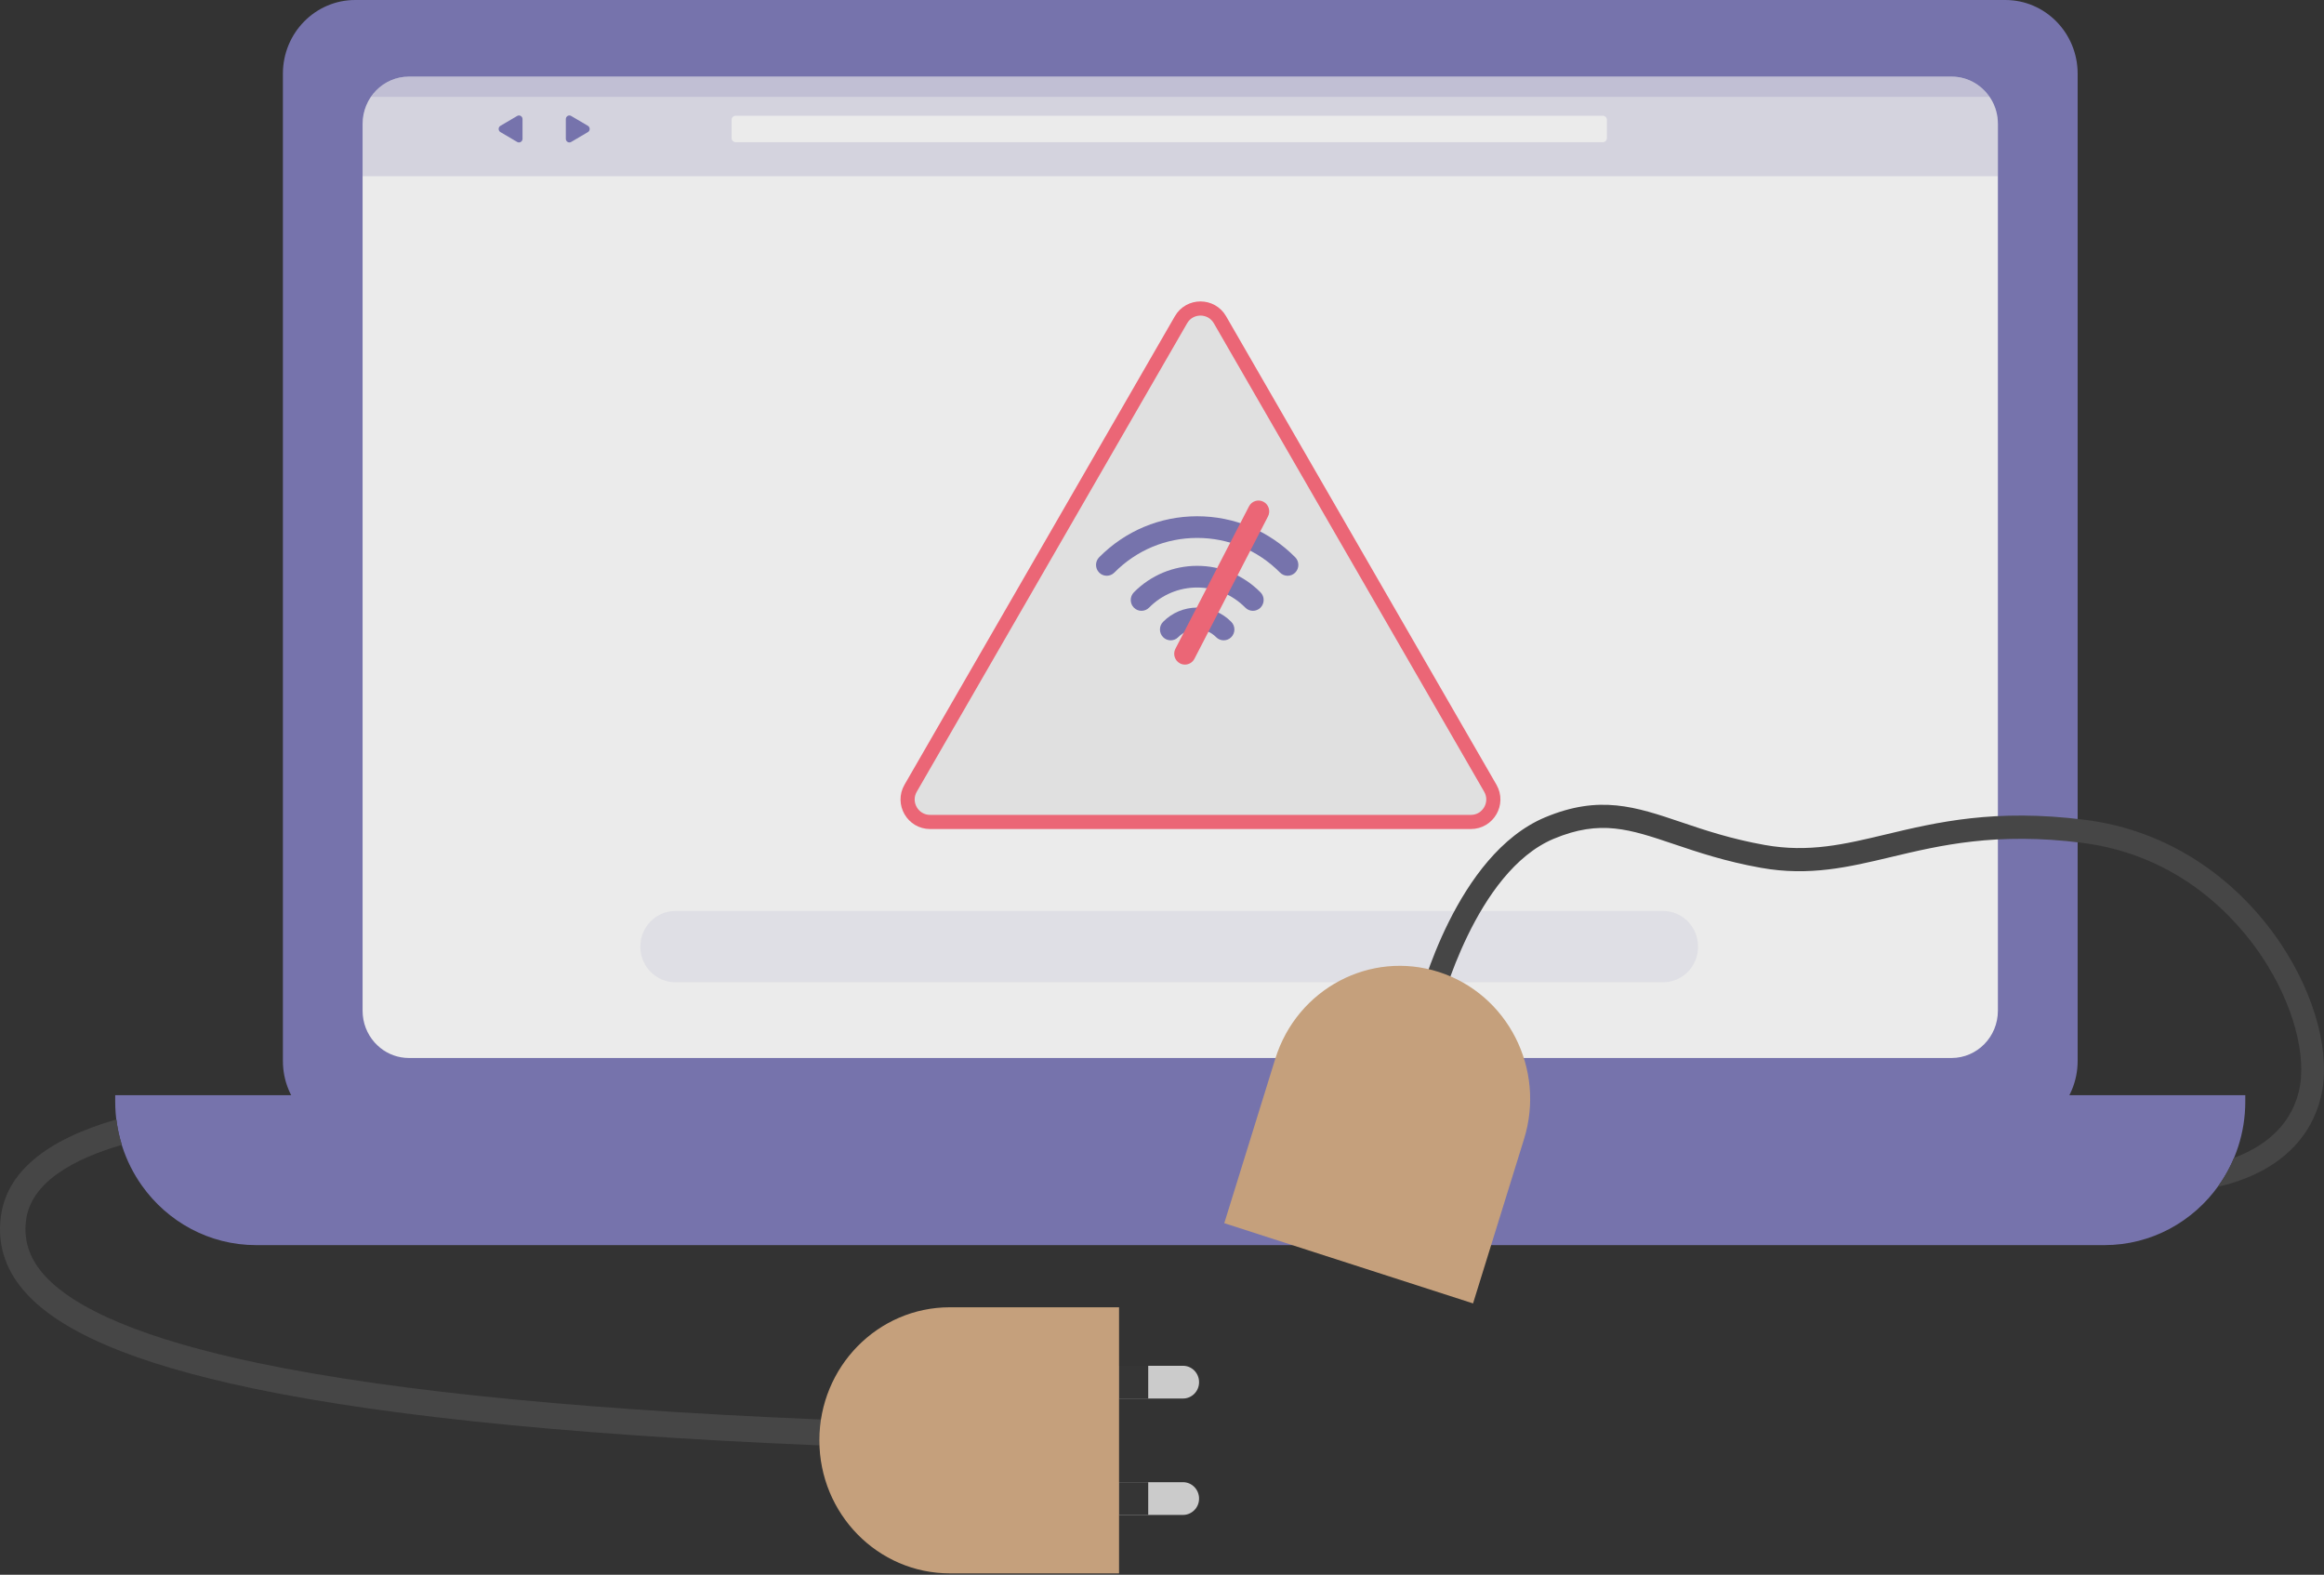 <svg width="493" height="334" viewBox="0 0 493 334" fill="none" xmlns="http://www.w3.org/2000/svg">
<rect x="0" y="0" width="493" height="334" fill="#333333" stroke="none"/>
<g opacity="0.9">
<path d="M440.74 15.626V225.024C440.74 233.659 433.871 240.65 425.412 240.65H75.341C66.871 240.65 60.013 233.647 60.013 225.024V15.626C60.013 6.991 66.882 0 75.341 0H425.401C433.871 0 440.74 6.991 440.74 15.626Z" fill="#7D7AB9"/>
<path d="M423.823 26.274V214.375C423.823 219.907 419.417 224.398 413.99 224.398H86.752C84.458 224.398 82.346 223.6 80.677 222.257C80.234 221.898 79.826 221.505 79.44 221.076C77.873 219.305 76.919 216.956 76.919 214.375V26.274C76.919 20.741 81.324 16.25 86.752 16.25H413.99C415.807 16.25 417.51 16.748 418.963 17.627C420.337 18.449 421.495 19.607 422.335 20.973C423.289 22.512 423.823 24.329 423.823 26.274Z" fill="white"/>
<path d="M476.302 232.293V233.636C476.302 240.291 474.201 246.46 470.648 251.461C465.22 259.112 456.387 264.089 446.418 264.089H54.325C44.356 264.089 35.522 259.112 30.095 251.461C26.541 246.449 24.44 240.291 24.44 233.636V232.293H476.302Z" fill="#7D7AB9"/>
<path d="M199.737 232.293V232.594C199.737 235.001 201.327 236.958 203.28 236.958H295.521C297.474 236.958 299.063 235.001 299.063 232.594V232.293H199.737Z" fill="#7D7AB9"/>
<path opacity="0.2" d="M423.823 26.275V37.375H76.919V26.275C76.919 24.134 77.566 22.166 78.69 20.545C80.461 17.953 83.413 16.263 86.752 16.263H413.99C417.328 16.263 420.28 17.953 422.04 20.545C423.175 22.166 423.823 24.134 423.823 26.275Z" fill="#7D7AB9"/>
<path d="M340.029 30.152H156.046C155.569 30.152 155.194 29.758 155.194 29.284V25.418C155.194 24.943 155.58 24.55 156.046 24.55H340.029C340.494 24.55 340.88 24.943 340.88 25.418V29.284C340.88 29.77 340.494 30.152 340.029 30.152Z" fill="white"/>
<path d="M110.845 27.351V29.434C110.845 30.036 110.209 30.407 109.709 30.106L107.938 29.064L106.167 28.022C105.656 27.721 105.656 26.98 106.167 26.68L107.938 25.638L109.709 24.596C110.22 24.295 110.845 24.666 110.845 25.267V27.351Z" fill="#7D7AB9"/>
<path d="M120.031 27.351V29.434C120.031 30.036 120.667 30.407 121.166 30.106L122.937 29.064L124.709 28.022C125.22 27.721 125.22 26.98 124.709 26.68L122.937 25.638L121.166 24.596C120.655 24.295 120.031 24.666 120.031 25.267V27.351Z" fill="#7D7AB9"/>
<path opacity="0.2" d="M422.051 20.534H78.702C80.473 17.941 83.425 16.251 86.763 16.251H414.001C417.339 16.251 420.28 17.941 422.051 20.534Z" fill="#7D7AB9"/>
<path opacity="0.1" d="M352.814 208.334H143.25C139.151 208.334 135.836 204.943 135.836 200.776C135.836 196.598 139.163 193.218 143.25 193.218H352.803C356.901 193.218 360.217 196.609 360.217 200.776C360.228 204.955 356.913 208.334 352.814 208.334Z" fill="#7D7AB9"/>
<path d="M492.289 232.896C490.348 240.616 484.921 246.462 476.609 249.818C474.407 250.71 472.283 251.311 470.455 251.716C470.523 251.624 470.58 251.543 470.648 251.45C471.943 249.633 473.044 247.665 473.918 245.57C479.402 243.533 485.647 239.528 487.623 231.669C489.519 224.111 486.453 212.814 479.811 202.871C474.543 195 462.587 181.4 441.684 178.761C423.438 176.458 411.584 179.293 401.127 181.782C392.237 183.9 383.834 185.903 373.559 184.062C366.02 182.72 360.218 180.763 355.108 179.039C345.707 175.867 339.496 173.772 329.63 177.893C312.996 184.838 305.582 213.636 305.502 213.925L300.824 212.71C301.153 211.425 308.908 181.226 327.802 173.344C339.315 168.541 346.956 171.11 356.619 174.374C361.569 176.053 367.189 177.939 374.388 179.224C383.698 180.879 391.26 179.085 400.014 176.99C410.869 174.397 423.165 171.469 442.263 173.877C451.187 174.999 459.499 178.124 466.981 183.159C473.498 187.546 479.3 193.403 483.785 200.093C491.302 211.332 494.56 223.902 492.289 232.896Z" fill="#484848"/>
<path d="M259.71 259.437L270.531 224.562C275.141 209.712 290.696 201.471 305.263 206.17C319.831 210.87 327.915 226.727 323.305 241.577L312.485 276.452C290.56 269.391 281.715 266.544 259.71 259.437Z" fill="#D5AC84"/>
<path d="M254.363 293.155C254.363 294.116 253.988 294.984 253.364 295.609C252.751 296.234 251.899 296.627 250.957 296.627H237.389V289.683H250.957C252.83 289.683 254.363 291.234 254.363 293.155Z" fill="#DCDCDC"/>
<path d="M254.363 317.844C254.363 318.804 253.988 319.672 253.364 320.297C252.751 320.922 251.899 321.316 250.957 321.316H237.389V314.371H250.957C252.83 314.371 254.363 315.922 254.363 317.844Z" fill="#DCDCDC"/>
<path d="M243.577 289.683H237.389V296.627H243.577V289.683Z" fill="#353535"/>
<path d="M243.577 314.371H237.389V321.316H243.577V314.371Z" fill="#353535"/>
<path d="M183.535 301.43L183.354 306.928C127.116 304.914 83.494 300.736 53.723 294.497C28.188 289.149 12.201 282.286 4.832 273.489C1.051 268.975 -0.527 263.836 0.154 258.233C1.29 248.777 9.533 241.809 24.691 237.434C24.918 239.286 25.304 241.091 25.849 242.816C15.675 245.802 6.49 250.745 5.513 258.905C5.025 262.979 6.149 266.579 8.942 269.924C15.403 277.644 30.833 284.091 54.813 289.115C84.289 295.296 127.593 299.439 183.535 301.43Z" fill="#484848"/>
<path d="M237.388 333.713H201.497C186.215 333.713 173.816 321.085 173.816 305.494C173.816 289.914 186.203 277.274 201.497 277.274H237.388C237.388 300.736 237.388 310.181 237.388 333.713Z" fill="#D5AC84"/>
<path d="M250.531 67.819L193.178 167.181C191.343 170.362 193.637 174.339 197.31 174.339H312.015C315.688 174.339 317.982 170.362 316.146 167.181L258.795 67.819C256.959 64.638 252.367 64.638 250.531 67.819Z" fill="#F3F3F3" stroke="#FF6C7D" stroke-width="3" stroke-miterlimit="10"/>
<path d="M259.586 135.812C259.003 135.812 258.42 135.588 257.976 135.139C256.906 134.058 255.48 133.463 253.964 133.463C252.447 133.463 251.023 134.059 249.952 135.139C249.063 136.037 247.622 136.037 246.732 135.139C245.844 134.242 245.844 132.787 246.732 131.89C248.663 129.941 251.231 128.868 253.963 128.868C256.695 128.868 259.263 129.941 261.193 131.89C262.082 132.787 262.082 134.242 261.193 135.139C260.751 135.588 260.168 135.812 259.586 135.812Z" fill="#7D7AB9"/>
<path d="M265.785 129.555C265.202 129.555 264.62 129.331 264.175 128.881C261.45 126.127 257.824 124.611 253.965 124.611C250.106 124.611 246.48 126.127 243.755 128.881C242.867 129.779 241.424 129.78 240.537 128.883C239.647 127.985 239.647 126.53 240.535 125.632C244.12 122.009 248.89 120.014 253.965 120.014C259.041 120.014 263.811 122.009 267.396 125.632C268.285 126.53 268.284 127.985 267.394 128.883C266.949 129.331 266.367 129.555 265.785 129.555Z" fill="#7D7AB9"/>
<path d="M273.149 122.119C272.566 122.119 271.984 121.894 271.539 121.445C266.846 116.705 260.605 114.094 253.965 114.094C247.324 114.094 241.082 116.705 236.39 121.445C235.501 122.342 234.06 122.343 233.171 121.446C232.283 120.549 232.282 119.094 233.17 118.196C238.723 112.588 246.107 109.499 253.966 109.499C261.823 109.499 269.208 112.588 274.761 118.196C275.65 119.094 275.649 120.549 274.76 121.446C274.314 121.894 273.732 122.119 273.149 122.119Z" fill="#7D7AB9"/>
<path d="M251.362 140.961C251.008 140.961 250.647 140.878 250.311 140.7C249.197 140.113 248.764 138.725 249.346 137.6L264.954 107.398C265.536 106.272 266.911 105.836 268.025 106.423C269.139 107.011 269.572 108.399 268.99 109.524L253.382 139.726C252.976 140.512 252.183 140.961 251.362 140.961Z" fill="#FF6C7D"/>
</g>
</svg>
